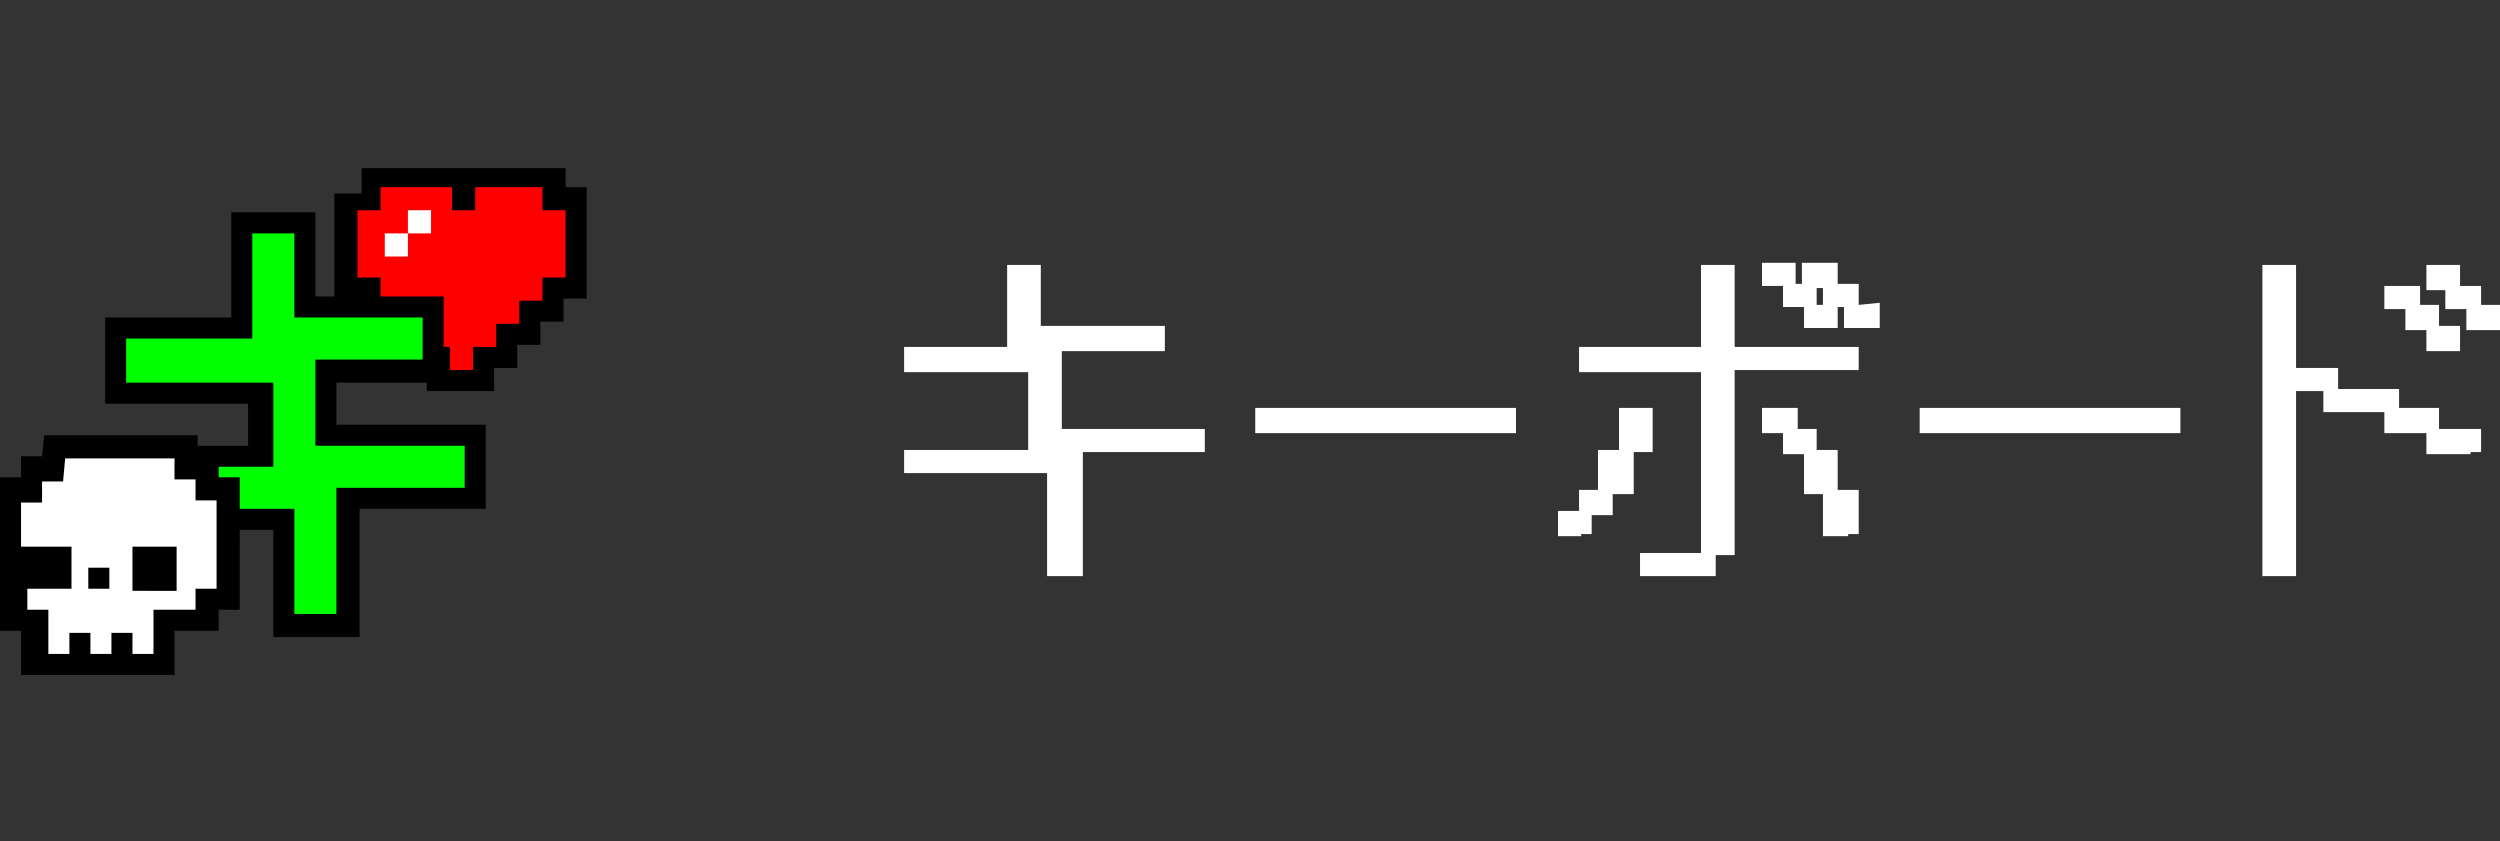 <?xml version="1.0" encoding="utf-8"?>
<!-- Generator: Adobe Illustrator 25.0.1, SVG Export Plug-In . SVG Version: 6.00 Build 0)  -->
<svg version="1.1" id="kana_flashcards" xmlns="http://www.w3.org/2000/svg" xmlns:xlink="http://www.w3.org/1999/xlink" x="0px"
	 y="0px" viewBox="0 0 118.9 40" style="enable-background:new 0 0 118.9 40;" xml:space="preserve">
<rect x="0" y="0" width="118.9" height="40" fill="#333333" stroke="none"/>
<style type="text/css">
	.st0{fill:#FFFFFF;}
	.st1{fill:#FF0000;}
	.st2{fill:#00FF00;}
</style>
<g>
	<g>
		<polygon class="st0" points="57.3,20.4 57.3,21.5 51.5,21.5 51.5,27.4 51,27.4 51,27.4 49.8,27.4 49.8,22.5 43,22.5 43,21.4 
			48.9,21.4 48.9,17.7 43,17.7 43,16.5 47.9,16.5 47.9,12.6 48.4,12.6 48.4,12.6 49.5,12.6 49.5,15.5 55.4,15.5 55.4,16.7 
			50.5,16.7 50.5,20.4 		"/>
		<polygon class="st0" points="72.1,19.4 72.1,20.6 71.6,20.6 71.6,20.6 59.7,20.6 59.7,19.4 60.2,19.4 60.2,19.4 		"/>
		<path class="st0" d="M88.4,14.5v-1h-1v-1h-1.2l0,0h-0.5v1h-0.3v-1h-1.1l0,0h-0.5v1.1h1v1h1v1h1.1l0,0h0.5v-1h0.3v1h1.2l0,0h0.5
			v-1.2L88.4,14.5L88.4,14.5z M86.4,14.5v-0.8h0.3v0.8H86.4z"/>
		<polygon class="st0" points="88.4,23.3 88.4,25.4 87.9,25.4 87.9,25.5 86.7,25.5 86.7,23.5 85.8,23.5 85.8,21.6 84.8,21.6 
			84.8,20.6 83.8,20.6 83.8,19.4 84.3,19.4 84.3,19.4 85.5,19.4 85.5,20.4 86.4,20.4 86.4,21.4 87.4,21.4 87.4,23.3 		"/>
		<polygon class="st0" points="88.4,16.5 88.4,17.6 82.5,17.6 82.5,26.4 81.6,26.4 81.6,27.4 81.1,27.4 81.1,27.4 78,27.4 78,26.3 
			80.9,26.3 80.9,17.7 75.1,17.7 75.1,16.5 80.9,16.5 80.9,12.6 81.4,12.6 81.4,12.6 82.5,12.6 82.5,16.5 		"/>
		<polygon class="st0" points="78.6,19.4 78.6,21.5 77.7,21.5 77.7,23.5 76.7,23.5 76.7,24.5 75.7,24.5 75.7,25.4 75.2,25.4 
			75.2,25.5 74.1,25.5 74.1,24.3 75.1,24.3 75.1,23.3 76,23.3 76,21.4 77,21.4 77,19.4 77.5,19.4 77.5,19.4 		"/>
		<polygon class="st0" points="118.9,14.5 118.9,15.7 118.5,15.7 118.5,15.7 117.3,15.7 117.3,14.7 116.3,14.7 116.3,13.8 
			115.4,13.8 115.4,12.6 115.9,12.6 115.9,12.6 117,12.6 117,13.6 118,13.6 118,14.5 		"/>
		<polygon class="st0" points="117,15.5 117,16.7 116.5,16.7 116.5,16.7 115.4,16.7 115.4,15.7 114.4,15.7 114.4,14.7 113.4,14.7 
			113.4,13.6 113.9,13.6 113.9,13.6 115.1,13.6 115.1,14.5 116,14.5 116,15.5 		"/>
		<polygon class="st0" points="118,20.4 118,21.5 117.5,21.5 117.5,21.6 115.4,21.6 115.4,20.6 113.4,20.6 113.4,19.6 110.5,19.6 
			110.5,18.6 109.2,18.6 109.2,27.4 108.7,27.4 108.7,27.4 107.6,27.4 107.6,12.6 108.1,12.6 108.1,12.6 109.2,12.6 109.2,17.5 
			111.2,17.5 111.2,18.5 114.1,18.5 114.1,19.4 116,19.4 116,20.4 		"/>
		<polygon class="st0" points="103.7,19.4 103.7,20.6 103.2,20.6 103.2,20.6 91.3,20.6 91.3,19.4 91.8,19.4 91.8,19.4 		"/>
	</g>
	<g>
		<g id="heart">
			<path d="M17.5,8h9.4v0.9h1v5.3h-1.1v1.1h-1.1v1.1h-1.1v1.1h-1.1v1.1h-3.2v-1.1h-1.1v-1.1h-1.1v-1.1H17v-1.1h-1.1v-5h1.3V8H17.5z"
				/>
			<path class="st1" d="M18.3,8.9h3.2V10h1.1V8.9h3.2V10h1.1v3.2h-1.1v1.1h-1.1v1.1h-1.1v1.1h-1.1v1.1h-1.1v-1.1h-1.1v-1.1h-1.1
				v-1.1h-1.1v-1.1H17V10h1.1V8.9H18.3z"/>
			<path class="st0" d="M19.4,10h1.1v1.1h-1.1V10z M18.3,11.1h1.1v1.1h-1.1V11.1z"/>
		</g>
		<g id="ki">
			<polygon points="23.1,20.2 23.1,24.2 17.1,24.2 17.1,30.3 13,30.3 13,25.2 6,25.2 6,21.2 11.8,21.2 11.8,19.2 5,19.2 5,15.1 
				11,15.1 11,10.1 15,10.1 15,14.1 21.1,14.1 21.1,18.2 16,18.2 16,20.2 			"/>
			<polygon class="st2" points="22.1,21.2 22.1,23.2 16,23.2 16,29.2 14,29.2 14,24.2 7,24.2 7,22.2 13,22.2 13,18.2 6,18.2 6,16.1 
				12,16.1 12,11.1 14,11.1 14,15.1 20.1,15.1 20.1,17.1 15,17.1 15,21.2 			"/>
		</g>
		<g id="skull">
			<path d="M2.1,20.7h7.3v1h1v1h1V29h-1v1H8.3v2.1H1V30H0v-7.3h1v-1h1L2.1,20.7L2.1,20.7z"/>
			<path class="st0" d="M3.1,21.8h5.2v1h1v1h1V28h-1v1h-2v2.1h-1v-1h-1v1h-1v-1h-1v1h-1V29h-1v-1h2.1v-2H1v-2.1h1v-1h1L3.1,21.8
				L3.1,21.8z"/>
			<path d="M4.2,27h1v1h-1V27z"/>
			<path d="M6.3,26h2.1v2.1H6.3V26z"/>
		</g>
	</g>
</g>
</svg>
